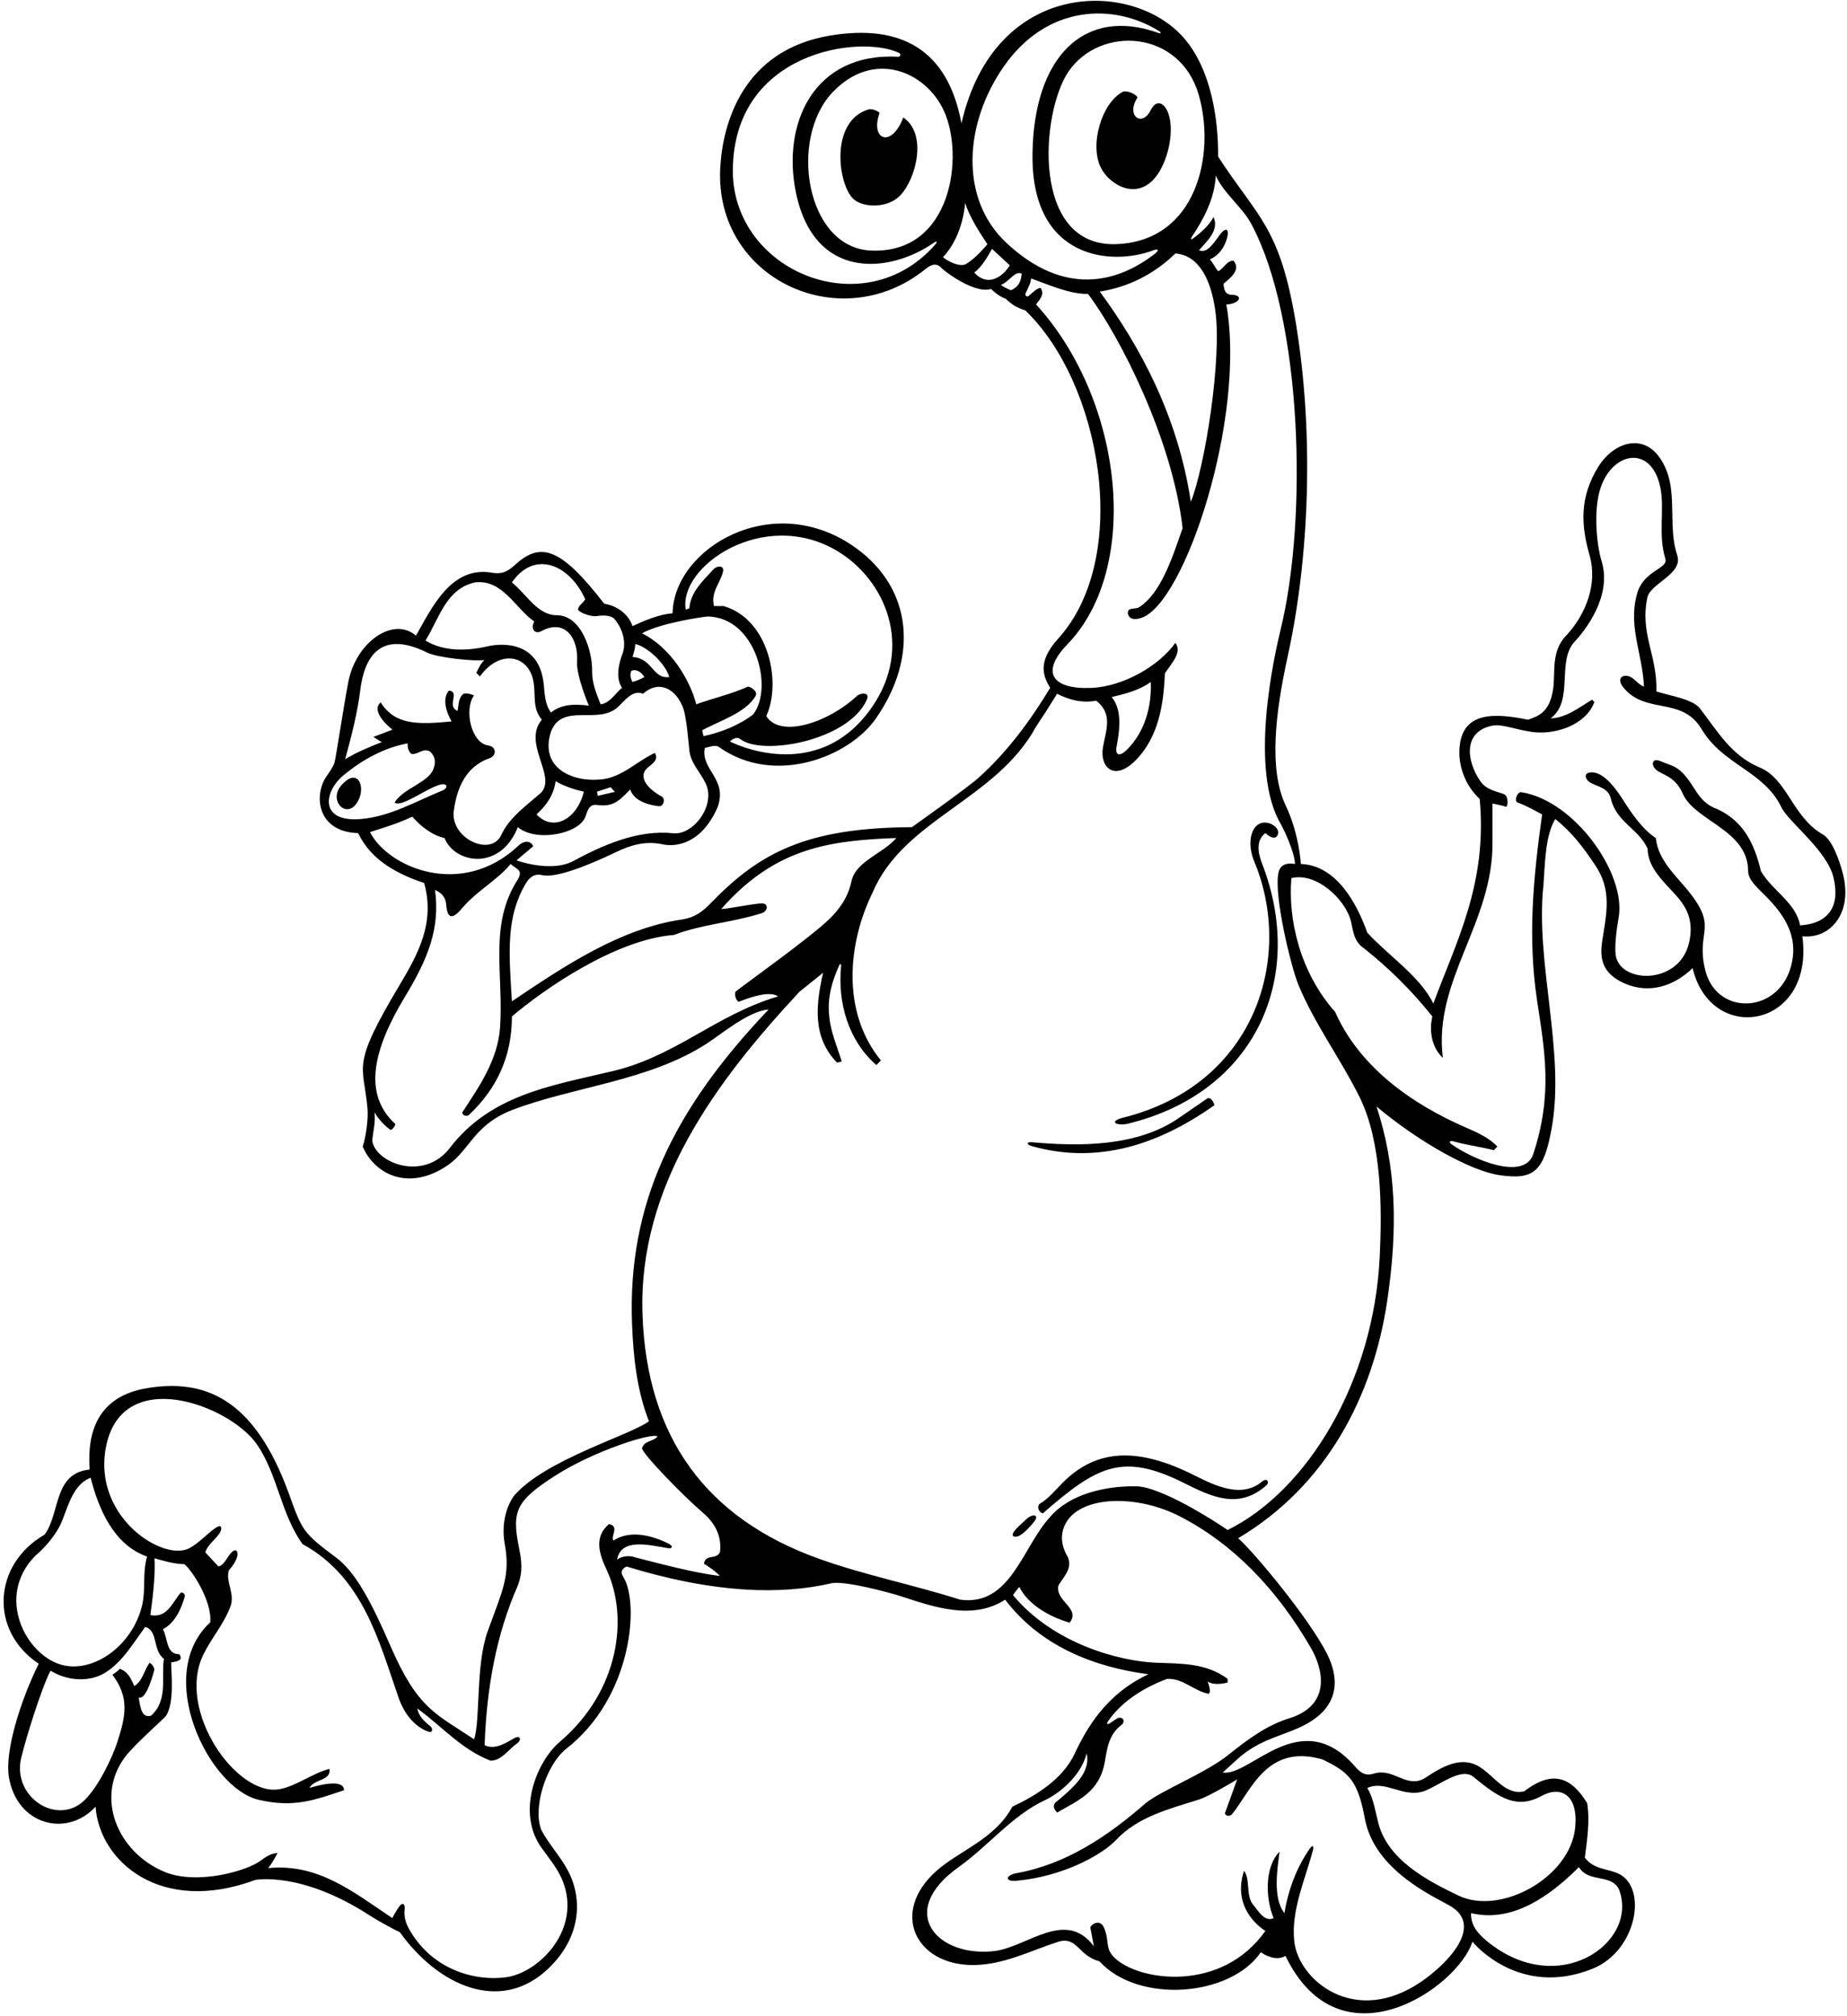 <?xml version="1.0" encoding="UTF-8"?>
<svg xmlns="http://www.w3.org/2000/svg" xmlns:xlink="http://www.w3.org/1999/xlink" width="480pt" height="524pt" viewBox="0 0 480 524" version="1.1">
<g id="surface1">
<path style=" stroke:none;fill-rule:nonzero;fill:rgb(0%,0%,0%);fill-opacity:1;" d="M 478.941 227.129 C 478 223.406 476.074 218.188 473.695 216.867 C 465.754 212.34 464.473 202.211 457.043 199.359 C 449.781 196.199 446.367 190.051 441.672 183.988 C 439.578 181.629 434.223 180.902 430.465 179.707 C 430.723 170.141 426.043 164.602 428.176 155.039 C 429.398 151.414 437.473 149.047 435.863 144.277 C 433.492 137.164 435.789 128.855 433.039 122.141 C 428.688 111.512 419.547 114.578 415.406 121.246 C 410.484 129.176 410.82 136.363 413.109 144.352 C 415.215 151.699 412.18 159.496 407.254 164.945 C 402.812 169.273 404.352 175.105 403.582 179.379 C 402.648 185.086 399.871 186.109 397.09 187.062 C 387.551 185.066 380.539 185.48 379.402 193.418 C 378.676 198.512 380.633 204.023 384.539 207.645 C 386.629 229.746 378.242 245.172 372.496 260.848 C 369.078 253.762 360.797 248.379 355.332 242.402 C 352.684 234.973 347.391 224.895 338.078 224.555 C 338.078 224.555 337.617 216.652 334.148 209.398 C 329.703 200.105 331.391 185.465 334.633 170.668 C 340.293 144.871 341.504 112.918 336.812 84.238 C 332.637 58.727 326.781 56.512 316.559 40.688 C 316.648 31.195 314.836 18.102 307.641 9.844 C 294.324 -5.434 258.457 -5.602 249.863 32.062 C 246.258 12.551 233.816 6.277 215.824 9.23 C 193.098 12.965 187.789 31.992 187.176 43.68 C 185.656 72.496 218.469 87.742 240.488 69.949 C 241.961 68.758 243.395 68.152 244.805 69.785 C 245.152 70.188 253.023 76.469 257.547 75.105 C 257.547 75.105 259.539 77.078 261.367 77.656 C 263.137 79.332 264.398 80.023 266.43 80.656 C 285.973 99.266 294.375 144.598 274.961 166.031 C 269.469 172.094 271.152 175.867 272.922 178.777 C 267.84 187.203 261.727 195.539 254.152 202.285 C 251.289 204.84 236.969 214.988 236.969 214.988 C 209.75 215.145 197.555 221.488 184.875 234.574 C 182.543 236.984 180.648 238.426 177.285 238.973 C 161.23 241.277 146.613 251.113 133.035 260.25 C 132.219 247.199 131.508 238.457 136.574 229.73 C 137.512 228.117 138.793 226.965 140.867 227.449 C 144.148 228.215 151.594 225.547 160.297 221.379 C 163.781 219.707 167.449 218.578 171.723 219.344 C 175.93 220.43 182.496 219.012 186.496 209.777 C 189.168 202.359 182.055 200.129 183.164 194.406 C 184.273 194.152 185.984 193.469 186.84 194.152 C 201.211 204.379 220.578 196.777 227.555 186.836 C 238.719 170.914 237.191 153.094 222.488 142.461 C 201.039 126.949 175.07 142.43 174.797 159.395 C 171.379 159.648 167.707 161.188 164.379 162.723 C 163.266 159.48 160.277 157.43 157.031 156.914 C 145.848 142.469 140.586 140.633 133.867 146.797 C 131.797 148.695 130.359 149.207 128.082 148.891 C 117.066 146.754 111.906 158.691 108.098 165.199 C 102.215 160.156 92.59 166.812 90.547 177.117 C 89.379 183.023 87.273 197.152 86.93 198.184 C 86.496 199.469 85.648 200.617 84.836 201.797 C 81.527 206.574 82.285 216.211 93.07 216.527 C 96.484 223.699 103.402 227.199 110.234 229.508 C 113.102 239.887 108.656 247.945 103.855 256 C 91.047 277.488 94.473 276.398 95.508 288.137 C 95.734 290.715 95.148 295.309 94.266 297.996 C 97.316 305.227 106.273 309.789 116.375 302.84 C 122.086 298.91 123.113 292.418 133.035 288.52 C 149.402 282.293 168.469 281.047 183.695 271.219 C 187.402 268.824 194.605 262.719 199.734 262.387 C 175.043 288.344 163.012 312.926 164.262 344.254 C 164.605 352.977 165.547 361.453 168.648 369.391 C 163.57 373.137 141.832 379.297 133.633 388.691 C 131.18 392.086 130.371 396.883 131.16 401.176 C 132.719 409.621 130.539 413.414 126.715 424.074 C 123.594 432.77 124.879 446.883 123.215 452.059 C 113.285 445.398 108.59 444.238 101.461 427.77 C 96.449 416.188 92.312 408.5 87.312 404.789 C 78.77 398.445 78.516 397.773 75.133 388.371 C 65.918 362.762 52.621 358.5 38.387 360.754 C 22.918 363.203 22.93 376.039 23.297 381.945 C 13.816 382.883 15.695 393.305 11.598 398.855 C -1.754 406.52 -2.906 423.77 10.059 432.414 C 5.012 442.672 1.266 455.387 2.301 461.789 C 4.336 474.371 17.395 477.699 24.836 469.566 C 25.809 483.695 41.648 497.766 66.34 488.609 C 66.34 488.609 78.188 486.23 96.051 497.82 C 98.168 499.191 101.684 501.121 103.922 502.199 C 113.852 516.062 129.781 523.25 142.051 512.055 C 150.762 504.105 151.633 494.094 147.73 486.441 C 145.812 482.68 142.688 479.406 140.723 475.715 C 138.391 470.168 141.746 458.883 147.129 454.535 C 164.328 441.195 166.176 416.66 162.051 409.988 C 161.41 408.953 161.133 407.992 162.84 407.137 C 185.91 414.258 203.281 414.473 216.02 411.508 C 219.406 410.719 231.453 413.98 234.414 414.961 C 243.301 417.895 252.957 421.078 261.219 415.762 C 270.273 427.719 284.105 433.27 298.453 435.148 C 287.469 440.289 282.48 449.012 279.223 455.914 C 276.16 462.395 269.242 466.688 263.098 469.566 C 258.496 478.066 249.293 480.973 243.348 486.27 C 231.223 497.074 237.961 510.699 252.777 510.723 C 260.82 510.734 267.809 506.98 275.055 504.664 C 280.008 503.211 280.18 508.312 285.711 509.746 C 295.934 520.926 319.832 518.922 327.66 507.398 C 329.371 508.594 332.016 509.617 334.066 508.336 C 348.266 537.793 378.824 516.633 382.66 504.664 C 382.66 504.664 394.594 519.469 413.891 511.676 C 425.363 507.047 428.25 490.664 420.672 486.996 C 417.887 485.648 414.148 485.941 411.867 482.801 C 412.465 478.277 413.23 473.066 412.465 468.625 C 408.527 462.23 403.742 459.695 396.152 465.551 C 391.453 466.746 388.465 461.793 384.793 459.402 C 380.078 456.18 374.953 459.047 370.703 461.879 C 365.75 465.293 362.418 459.402 357.125 460.941 C 354.633 461.742 353.398 460.547 352.098 459.059 C 337.941 442.867 324.875 461.871 317.754 460.684 L 321.512 457.27 C 327.582 451.727 333.961 451.148 339.523 448.074 C 348.703 443 347.688 435.512 344.945 430.004 C 340.23 420.527 325.41 402.875 321.77 399.793 C 344.637 386.215 356.836 363.027 360.535 337.945 C 363.316 319.074 362.867 303.211 357.723 287.578 C 368.973 297.008 382.379 304.375 389.688 305.43 C 398.66 306.727 401.246 304.531 403.281 293.039 C 406.781 273.238 398.98 250.32 401.105 230.105 C 401.531 224.469 401.531 217.293 404.18 212.855 C 408.535 216.355 411.438 220.199 414.344 224.555 C 419.074 231.25 417.477 237.449 416.371 244.688 C 415.629 249.574 416.68 253.164 422.285 255.641 C 428.688 258.371 435.008 256.32 439.879 251.625 C 444.688 271.828 471.613 267.305 468.398 243.34 C 475.441 244.105 481.594 237.605 478.941 227.129 Z M 311.543 24.703 C 315.965 40.09 311.02 62.648 290.137 63.449 C 267.812 64.305 270.445 29.125 277.707 18.566 C 285.961 6.562 306.66 7.699 311.543 24.703 Z M 305.457 65.879 C 311.777 66.367 314.762 73.035 315.836 80.742 C 317.586 93.281 313.16 121.203 309.473 130.441 C 306.094 107.98 296.176 89.906 285.816 75.785 C 293.246 74.59 299.82 71.348 305.457 65.879 Z M 243.129 63.469 C 224.566 84.828 190.23 70.441 190.449 44.129 C 190.711 13.332 223.512 8.945 233.586 13.727 C 234.23 14.035 234.051 14.781 233.395 14.746 C 211.379 13.594 203.211 32.219 206.82 49.938 C 211.512 72.957 231.062 71.219 242.797 63.02 C 243.438 62.566 243.652 62.863 243.129 63.469 Z M 226.23 65.113 C 209.488 64.301 204.91 36.121 216.336 24.023 C 226.934 12.805 240.535 18.434 245.301 28.797 C 250.66 40.453 247.438 66.145 226.23 65.113 Z M 245.051 66.844 C 250.449 61.172 250.801 52.73 250.801 52.73 C 252.082 56.57 254.305 59.988 256.609 63.488 C 254.828 65.477 253.223 67.332 250.918 68.699 C 249.211 69.383 246.414 67.953 245.051 66.844 Z M 253.191 70.836 C 255.07 69.469 256.609 66.82 257.805 64.684 L 262.414 68.953 C 260.711 71.832 256.742 74.777 253.191 70.836 Z M 262.758 75.445 C 262.055 75.176 260.715 74.562 260.117 74.047 C 262.254 73.281 263.832 70.191 265.527 71.141 C 265.297 73.555 264.492 74.578 262.758 75.445 Z M 261.547 63.125 C 249.242 51.617 250.59 32.004 260.879 17.262 C 272.16 1.09 289.5 0.805 301.215 8.07 C 301.844 8.461 301.727 8.805 301.07 8.566 C 281.688 1.613 268.586 14.848 268.324 40.164 C 268.039 67.785 289.262 69.027 299.637 65.09 C 301.117 64.527 301.246 65.078 300.152 65.93 C 290.305 73.605 276.477 77.09 261.547 63.125 Z M 217.508 143.16 C 230.113 150.629 237.535 168.113 226.551 183.871 C 212.207 204.445 189.711 192.73 189.711 192.73 C 190.586 191.773 191.715 191.566 192.363 192.078 C 198.004 196.543 220.488 192.559 225.262 181.883 C 226.254 179.66 223.398 180.242 222.863 180.742 C 215.18 187.922 202.75 191.906 199.137 186.121 C 203.129 177.496 199.926 160.973 188.031 157.516 L 185.555 157.516 C 184.629 153.953 187.203 151.52 187.887 148.613 C 188.324 146.762 186.223 147.125 185.543 147.855 C 182.512 151.105 179.469 153.91 179.152 158.113 L 178.211 158.453 C 176.277 147.16 198.5 131.895 217.508 143.16 Z M 183.992 160.234 C 196.461 160.508 201.098 178.809 195.73 185.68 C 192.23 188.41 187.352 190.395 182.824 191.332 L 182.48 189.797 C 187.219 187.266 193.848 185.203 196.34 180.922 C 197.129 179.566 194.711 178.297 194.297 178.484 C 189.996 180.441 185.355 181.445 180.945 183.051 C 179.348 176.855 174.414 168.383 166.855 164.602 C 171.465 161.953 183.117 160.215 183.992 160.234 Z M 165.113 167.41 C 167.746 167.867 172.746 172.031 173.941 175.961 C 169.586 176.559 169.664 171.098 164.379 170.75 C 164.816 169.422 165.031 168.52 165.113 167.41 Z M 164.035 174.422 C 165.078 173.715 166.684 174.594 167.453 175.961 C 167.023 176.262 165.316 177.016 164.379 177.242 C 163.809 176.34 163.695 175.191 164.035 174.422 Z M 152.078 155.723 C 151.566 156.832 150.371 157.172 150.199 158.453 C 150.797 159.395 153.754 160.312 155.012 160.133 C 156.539 159.91 158.109 159.84 159.426 160.59 C 161.73 163.066 162.754 166.738 161.902 169.555 C 160.875 172.203 159.852 176.047 161.645 178.777 C 160.023 180.059 158.484 182.793 156.094 183.051 C 155.008 180.332 153.812 177.453 153.883 174.371 C 153.996 169.512 151.246 159.891 144.648 159.891 C 139.738 159.891 136.996 154.645 133.035 151.367 C 138.859 142.918 147.945 146.594 152.078 155.723 Z M 123.473 151.367 C 130.645 150.512 133.977 158.199 138.844 161.527 C 137.855 163.34 138.949 164.977 140.688 164.035 C 146.848 160.723 150.375 165.844 149.973 172.066 C 149.742 175.609 153.02 183.391 153.02 183.391 C 149.348 182.965 145.93 182.965 143.199 185.184 C 141.621 183.129 141.566 180.434 141.305 177.844 C 140.172 166.727 130.742 167.055 126.66 167.996 C 121.148 169.27 115.188 169.316 110.574 166.48 C 114.078 160.93 115.871 152.988 123.473 151.367 Z M 93.621 179.406 C 95.109 167.48 101.484 164.879 111.031 169.621 C 113.707 170.953 123.574 171.961 125.91 171.539 C 124.801 172.562 124.371 173.758 123.777 174.867 L 124.715 175.809 C 129.945 168.586 137.461 170.258 138.652 177.223 C 139.285 180.926 138.277 184.098 140.824 187.039 C 135.699 193.102 144.613 201.566 140.684 205.953 C 136.996 209.258 132.41 212.355 130.285 216.984 C 127.59 222.844 117.012 217.891 117.926 210.812 C 118.691 204.918 120.996 199.254 127.191 197.074 C 129.027 196.48 129.203 194.078 126.785 193.727 C 122.516 193.109 120.52 184.512 123.18 180.762 C 122.496 180.422 121.285 180.059 120.434 180.316 C 119.066 181.512 119.25 183.066 118.906 184.773 C 115.918 183.492 119.676 179.906 116.688 179.48 C 114.148 182.293 117.371 187.508 117.371 187.508 C 108.434 188.359 102.672 188.441 98.926 182.555 C 96.008 185.086 102 189.645 102 189.645 L 97.047 191.523 C 97.047 191.523 98.801 192.699 99.23 192.871 C 95.984 194.152 92.605 195.535 89.703 197.328 C 91.277 191.457 92.852 185.586 93.621 179.406 Z M 144.395 203.031 C 146.613 204.398 149.773 205.34 151.738 205.766 C 149.875 213.219 143.547 216.156 139.441 211.656 C 142.117 209.211 143.883 206.617 144.395 203.031 Z M 89.188 201.566 C 94.215 197.359 100.055 194.273 105.965 193.199 C 105.793 194.141 106.219 195.434 106.902 195.945 C 108.695 196.199 109.977 194.234 111.77 195.348 C 113.051 196.457 113.309 198.164 112.711 199.617 C 111.672 203.344 104.77 204.824 102.547 208.586 C 104.172 209.957 110.285 205.281 113.98 204.055 C 116.434 203.238 116.531 204.832 114.992 205.457 C 108.004 208.289 101.367 212.25 93.719 212.875 C 82.914 213.758 84.191 205.746 89.188 201.566 Z M 96.145 216.27 C 100.156 214.988 103.316 214.051 107.16 212.258 C 109.211 214.648 112.285 217.121 115.527 217.809 C 118.059 224.355 129.922 226.613 134.574 214.988 C 139.43 219.008 150.594 216.672 152.141 212.246 C 152.723 210.59 153.125 208.934 155.18 209.215 C 159.059 209.742 160.699 208.469 163.781 205.168 C 164.719 208.07 168.219 209.18 171.125 209.523 C 172.449 209.785 173.035 207.59 171.957 207.008 C 167.793 204.758 165.789 201.582 168.402 199.453 C 169.742 198.367 171.191 197.383 170.184 195.688 C 165.512 197.844 161.629 202.059 156.238 202.574 C 148.184 203.348 140.215 199.25 143.199 190.137 C 146.188 182.449 155.582 188.602 160.703 183.648 C 162.496 181.938 164.465 179.207 167.109 180.316 C 171.492 176.449 175.781 179.332 177.516 183.941 C 178.438 186.383 178.996 193.609 179.156 195.102 C 179.512 198.367 182.051 200.789 183.379 203.574 C 186.145 209.395 180.078 217.113 175 216.57 C 165.707 215.578 156.629 219.656 148.664 223.953 C 144.883 225.836 138.93 225.234 134.23 223.613 L 138.586 219.941 C 137.648 218.062 135.684 218.754 134.574 219.941 C 119.879 233.598 100.867 225.484 96.145 216.27 Z M 155.152 205.766 L 158.699 204.594 L 159.789 205.812 L 155.324 206.852 Z M 157.887 278.695 C 142.965 282.242 127.41 284.672 116.898 298.355 C 110.07 307.242 97.516 302.203 96.742 296.461 C 96.996 293.641 97.594 292.105 97.34 289.113 C 98.242 290.715 99.82 292.48 101.438 293.637 C 101.809 293.898 102.949 292.332 102.695 292.098 C 94.297 284.375 96.887 272.879 105.215 259.105 C 111.109 249.352 114.434 241.438 113.051 231.301 C 114.906 232.125 115.828 233.344 115.949 235.062 C 116.379 241.055 119.504 236.66 120.762 235.281 C 124.363 231.336 129.461 228.527 132.695 224.555 C 134.156 225.902 136.051 226.059 134.574 228.566 C 126.973 240.352 130.902 252.992 129.961 266.996 C 129.363 275.535 124.496 282.453 120.141 289.113 C 120.141 289.969 121.422 290.312 121.934 289.715 C 129.363 282.711 133.035 274.258 133.035 264.18 C 140.812 257.559 159.629 244.211 175.137 243 C 182.227 240.266 190.254 239.754 197.598 237.449 C 199.762 236.965 199.844 234.602 197.734 234.793 C 194.215 235.113 189.055 236.25 187.434 236.254 C 200.801 221.094 214.113 218.68 230.508 217.898 C 232.023 217.828 232.953 217.809 232.953 217.809 C 229.281 221.992 222.289 223.887 221.254 229.164 C 220.359 233.254 218.156 236.344 215.379 239.004 C 210.211 243.961 193.414 255.895 191.105 257.773 C 190.922 259.012 191.23 259.848 191.965 260.375 C 195.297 259.051 200.078 257.492 202.211 258.969 C 185.664 263.855 175.117 275.078 157.887 278.695 Z M 9.121 404.406 C 12.484 401.535 14.41 398.656 15.383 396.895 C 17.352 393.336 18.352 386.02 23.555 384.078 C 25.602 392.105 29.5 401.484 38.211 404.559 C 36.969 408.988 37.906 412.902 36.984 416.996 C 34.574 427.734 24.098 435.125 15.762 432.625 C 6.613 429.883 -1.152 414.953 9.121 404.406 Z M 22.055 467.793 C 15.055 474.762 3.164 467.211 5.484 457 C 6.484 452.602 10.723 438.828 13.133 434.211 C 17.234 436.773 22.957 437.367 27.227 434.809 C 31.75 432.074 34.656 427.035 37.73 422.852 C 41.145 423.789 39.609 428.914 42.598 431.137 C 41.828 435.918 43.793 441.809 39.266 445.91 C 36.992 446.551 36.523 444.328 36.051 441.168 C 37.676 441.914 39.336 436.945 40.082 434.086 C 40.277 433.34 39.023 431.969 38.816 432.246 C 37.43 434.109 37.141 436.812 34.91 438.223 C 34.059 436.43 33.406 434.496 31.098 433.727 C 30.637 434.355 29.902 434.754 29.219 435.266 C 33.5 441.031 32.879 445.535 30.453 452.895 C 29.176 456.777 25.703 464.164 22.055 467.793 Z M 187.094 403.465 C 185.898 405.516 183.453 403.766 182.938 406.41 C 184.031 407.121 185.621 408.07 187.094 409.613 C 180.348 408.762 172.32 406.625 164.977 404.746 C 163.629 404.223 161.645 404.406 160.363 405.344 C 161.41 399.691 168.469 401.508 173.641 402.387 C 174.75 402.574 175 401.82 173.809 401.227 C 169.48 399.074 163.824 397.535 159.426 400.391 C 158.57 399.367 161.133 396.633 158.23 396.121 C 154.301 399.523 155.727 403.891 157.645 407.98 C 163.383 420.23 161.074 439.453 145.453 452.73 C 139.559 457.742 134.027 470.977 140.777 480.324 C 142.73 483.031 144.902 485.637 146.133 488.621 C 151.359 501.293 140.211 512.621 131.668 513.875 C 123.773 515.031 112.184 512.164 106.145 501.062 C 105.367 499.637 104.973 498.055 105.16 496.281 C 105.34 494.602 104.504 494.586 103.949 495.27 C 102.973 496.473 101.949 498.516 101.949 498.516 C 91.617 491.598 82.648 484.254 69.668 485.535 C 70.695 484.34 71.379 482.973 72.145 481.605 C 70.441 481.684 69.125 482.551 67.828 483.539 C 64.199 486.305 51.102 490.004 42.73 486.496 C 30.461 481.359 24.684 467.156 32.465 456.688 C 34.883 453.438 42.738 446.605 43.191 445.883 C 45.383 442.383 44.477 434.766 44.477 432.074 C 45.684 431.812 47.805 431.734 46.609 429.941 C 43.109 430.023 43.621 425.668 42.34 423.449 C 45.469 421.812 47.117 418.164 48.027 414.922 C 48.207 414.266 47.234 413.652 46.934 414.004 C 44.645 416.688 43.449 420.598 39.066 419.766 C 39.445 417.246 40.504 409.371 40.133 405.004 C 42.352 405.602 44.902 406.453 47.891 406.539 C 49.473 407.594 55.152 415.848 54.641 421.656 C 39.84 435.281 54.168 464.688 67.191 467.773 C 76.375 469.906 81.625 467.887 89.395 465.293 C 89.414 462.184 82.648 464.016 80.43 464.699 C 81.625 462.305 86.066 462.902 85.641 459.742 C 81.336 460.789 77.109 464.176 72.691 465.012 C 61.598 467.117 45.809 444.723 52.785 430.164 C 54.879 425.797 57.988 422.445 59.848 417.641 C 61.215 414.227 58.48 410.98 59.508 408.078 C 60.508 407.016 61.227 405.875 61.629 404.621 C 61.953 403.625 61.559 401.938 59.961 403.695 C 58.934 404.828 58.309 406.738 56.773 407.137 L 53.355 403.465 C 53.891 401.566 55.992 400.121 57.082 398.469 C 57.629 397.645 58 395.691 55.836 397.242 C 53.609 398.84 51.605 401.098 49.266 402.359 C 42.48 406.016 24.359 394.438 27.445 376.594 C 31.285 354.371 59.832 365.199 66.832 375.492 C 72.215 383.41 72.977 393.488 78.637 401.328 C 94.266 409.871 98.449 426.438 103.488 440.957 C 104.879 445.152 107.605 448.785 111.398 450.098 C 112.402 450.445 112.637 449.309 111.785 448.621 C 109.996 447.176 108.73 445.828 108.441 444.031 C 115.188 448.984 119.969 454.707 127.484 457.609 C 130.363 457.609 132.172 454.648 134.328 453.148 C 135.68 452.207 135.191 450.879 133.66 451.754 C 131.254 453.125 128.664 454.844 125.945 453.594 C 126.461 438.82 128.938 424.816 134.574 412.09 C 135.957 408.34 135.543 405.562 134.871 402.234 C 132.961 392.742 134.074 390.102 144.23 383.574 C 154.27 377.121 169.328 372.328 170.867 373.32 C 169.93 374.688 167.453 374.344 166.855 376.395 C 166.77 377.676 177.527 388.777 182.824 393.305 C 186.164 396.207 187.605 399.707 187.094 403.465 Z M 420.746 491.086 C 426.051 504.875 404.898 519.848 386.309 504.41 C 384.043 502.527 382.16 500.312 382.316 497.234 C 392.992 499.797 402.727 492.879 410.328 485.277 C 412.891 489.465 418.781 486.902 420.746 491.086 Z M 370.02 465.551 C 374.203 464.016 379.793 459.141 383 461.879 C 389.859 467.566 394.316 470.234 400.723 466.73 C 405.699 464.012 410.246 466.578 409.352 475.094 C 407.988 488.016 389.992 497.918 379.023 492.668 C 370.723 488.699 360.266 483.188 358.062 473.238 C 357.277 470.113 356.867 467.258 355.332 464.699 C 360.027 462.562 364.641 467.344 370.02 465.551 Z M 340.691 428.32 C 343.98 434.008 345.848 443.062 335.348 446.508 C 329.094 448.363 324.062 452.246 319.09 456.203 C 313.176 460.91 301.914 465.301 297.77 468.625 C 287.895 477.27 276.988 484.562 264.207 486.836 C 261.305 487.352 261.062 489.102 264.055 488.832 C 276.133 487.758 286.375 482.125 290.039 478.223 C 295.719 472.172 303.867 470.145 311.656 467.691 C 314.246 466.875 321.512 462.477 321.512 462.477 L 318.391 471.113 C 318.141 471.914 319.617 472.309 320.23 471.445 C 325.07 465.609 329.148 453.098 343.633 457.27 C 350.617 460.578 352.887 462.844 354.699 472.672 C 357.18 486.109 372.535 492.855 376.793 495.312 C 385.879 500.555 375.965 510.496 369.441 514.988 C 352.18 526.879 337.457 514.766 336.348 504.512 C 335.48 496.48 339.27 488.297 341.242 480.746 C 341.5 479.75 341.047 479.504 340.418 480.406 C 336.992 485.328 334.77 491.168 333.809 497.234 C 330.648 493.305 332.016 485.449 332.527 481.266 C 328.719 485.082 328.773 493.219 330.992 498.516 C 328.602 499.711 326.895 496.465 325.441 494.758 C 323.816 492.367 324.93 488.438 323.305 486.219 C 319.832 496.641 328.855 501.848 328.855 501.848 C 317.504 517.91 296.348 514.953 289.879 509.047 C 286.996 506.41 288.484 504.816 286.922 501.039 C 286.078 499.008 284.109 499.625 283.34 500.906 L 284.277 505.859 C 277.02 496.125 267.285 505.773 258.742 507.055 C 243.836 508.98 232.508 497.047 249.266 485.164 C 256.707 479.883 263.184 471.742 271.57 467.871 C 274.961 466.309 280.887 461.785 282.398 455.73 C 283.547 460.738 278.758 464.801 274.316 468.473 C 273.379 469.414 274.117 470.418 274.715 471.102 C 280.297 467.848 285.762 465.793 287.129 457.848 C 287.727 454.352 288.203 450.793 291.367 448.387 C 292.414 447.684 292.141 446.137 290.594 446.508 C 289.992 446.805 289.27 447.277 288.578 447.789 C 287.887 448.301 287.465 448.09 287.859 447.504 C 291.547 442.055 297.539 438.504 303.324 436.344 C 307.508 436.172 310.324 439.535 314.082 440.219 C 314.98 439.82 313.828 437.027 313.828 437.027 C 315.191 437.969 317.5 437.711 319.035 437.285 L 319.035 436.344 C 313.465 432.191 306.988 432.406 300.5 432.152 C 290.992 431.777 273.809 427.277 263.254 414.578 C 263.613 413.996 264.32 413.164 264.895 412.434 C 267.199 417.129 272.949 420.297 277.988 421.746 C 280.895 417.902 274.199 416.273 275.055 412.09 C 276.336 409.871 278.758 407.785 277.531 404.746 C 276.355 402.762 275.715 400.598 276.074 398.484 C 277.715 388.844 294.199 387.719 306.609 394.105 C 320.449 401.227 331.812 412.961 340.691 428.32 Z M 358.578 326.414 C 357.051 359.195 339.656 387.496 319.035 397.66 C 315.941 395.488 301.359 386.129 295.039 386.301 C 287.695 386.215 278.234 388.062 272.922 394.242 C 265.66 402.098 262.672 417.559 249.52 415.762 C 237.441 411.906 224.684 409.387 212.723 405.09 C 183.656 394.648 168.078 373.672 166.973 341.668 C 165.816 308.312 185.949 281.191 207.762 257.773 L 213.91 252.82 C 212.031 261.105 211.043 269.523 217.531 276.184 L 218.777 275.879 C 216.094 267.785 213.016 261.965 218.129 250.84 C 218.332 250.398 218.641 250.535 218.586 251.059 C 217.629 260.723 220.531 270.5 227.742 276.816 L 228.938 275.621 C 218.691 263.066 220.23 245.305 226.805 231.898 C 234.918 212.855 258.914 207.898 269.246 188.855 C 271.129 186.039 272.664 183.66 274.715 180.316 C 277.367 181.676 280.949 182.879 284.875 182.109 C 289.301 185.531 287.41 189.793 286.641 194.195 C 285.746 199.316 289.492 203.266 295.102 197.637 C 301.047 191.664 302.414 183.168 302.727 175.02 C 304.348 172.461 307.336 169.641 305.457 167.078 C 301.234 173.039 291.93 178.496 283.43 178.801 C 273.648 179.152 270.203 174.898 277.395 167.465 C 296.723 147.465 291.906 103.898 269.246 79.117 C 270.199 77.816 271.555 76.555 270.445 74.848 C 269.547 74.812 268.438 75.969 267.363 76.895 C 266.836 77.352 266.309 76.73 266.527 76.242 C 267.281 74.578 267.859 73.652 267.969 72.371 C 272.75 74.078 277.961 76.469 282.742 76.387 C 291.047 87.348 304.766 114.441 307.336 137.273 C 304.773 144.617 301.719 154.27 295.977 157.855 C 295.039 158.453 292.734 157.684 293.16 159.648 C 293.645 161.195 295.219 161.02 296.531 160.617 C 307.871 157.105 323.922 108.414 318.695 79.117 C 321.555 79.117 323.43 77.027 320.574 76.641 C 318.426 76.695 318.145 75.578 317.957 73.793 C 319.84 72.113 322.539 70.148 320.574 67.758 C 318.781 67.676 318.012 69.895 316.559 70.492 C 315.789 69.555 315.32 68.41 314.426 67.418 C 316.82 66.344 318.195 64.297 318.852 61.988 C 319.531 59.594 318.684 58.684 316.848 61.23 C 315.133 63.613 313.566 65.918 311.605 65.027 C 313.828 62.551 316.902 59.73 315.363 56.402 C 314.289 58.637 311.66 60.805 310.098 61.953 C 309.367 62.492 309.457 61.965 309.746 61.531 C 312.777 57.02 315.648 51.641 315.961 45.641 C 318.012 50.254 322.793 53.754 325.184 58.195 C 338.426 82.887 339.867 134.66 332.828 163.535 C 331.137 170.477 324.445 200.238 332.953 214.344 C 333.223 214.793 336.457 221.223 336.543 224.555 C 334.578 224.211 332.816 224.602 332.273 226.688 C 330.906 232.664 335.637 251.648 337.422 255.949 C 341.637 266.113 348.457 275.312 353.324 285.129 C 359.164 296.918 359.148 314.176 358.578 326.414 Z M 288.891 181.172 C 292.137 180.402 296.062 179.461 299.055 177.242 C 299.352 183.562 297.512 190.34 292.742 194.973 C 291.113 196.555 289.691 196.539 290.195 193.93 C 290.984 189.848 291.68 184.422 288.891 181.172 Z M 467.801 240.523 C 466.777 234.629 460.629 231.555 457.641 226.434 C 455.879 219.113 452.973 212.848 445.086 209.777 C 442.754 208.652 441.398 206.695 440.141 204.691 C 436.516 198.926 435.027 199.309 431.348 197.77 C 429.184 196.867 428.84 199.242 431.004 200.512 C 432.98 201.664 435.57 202.242 437.398 206.449 C 440.707 213.508 454.309 215.758 454.309 226.434 C 454.316 228.812 457.105 231.086 459.152 233.184 C 463.176 237.297 466.754 242.312 465.918 248.801 C 464.023 263.48 446.359 264.754 443.195 252.277 C 440.648 242.242 446.316 241.582 439.645 232.691 C 436.141 228.016 430.977 224.043 430.312 217.809 C 426.828 215.512 424.098 211.535 421.746 207.816 C 418.898 203.32 416.203 200.812 413.809 200.738 C 411.227 200.66 411.953 202.699 413.426 203.488 C 415.336 204.516 417.895 204.777 418.613 207.469 C 419.953 213.617 425.785 215.328 428.176 220.539 C 428.25 224.406 430.578 227.258 433.07 230.004 C 436.457 233.738 440.715 237.16 438.973 244.941 C 436.391 256.461 419.898 255.723 419.816 247.41 C 419.723 245.23 419.977 242.316 420.66 238.441 C 422.656 227.133 409.285 208.094 395.363 205.898 C 394.305 205.73 393.395 208.211 394.422 208.59 C 397.059 209.559 398.629 210.59 400.766 211.656 C 398.371 228.844 397.027 243.871 399.477 260.18 C 401.379 272.855 403.66 284.48 398.371 300.219 C 395.758 306.887 382.703 301.301 377.23 297.398 C 376.445 296.844 376.809 296.391 377.574 296.609 C 380.988 297.578 384.656 298.031 388.211 298.938 L 389.148 297.996 C 386.996 295.742 384.078 294.41 381.109 293.117 C 372.246 289.25 354.668 280.383 346.961 262.984 C 337.91 252.816 334.695 239.105 335.605 228.227 C 342.137 226.617 349.793 233.848 351.125 239.602 C 351.699 242.074 351.805 244.621 354.391 246.414 C 360.883 251.539 366.859 257.434 372.238 264.18 C 371.301 268.191 372.238 272.461 374.973 274.938 C 372.41 254.785 388.125 239.84 387.867 218.746 L 387.867 208.84 C 389.027 209.098 390.281 209.305 391.414 209.684 C 391.785 209.809 392.242 206.949 390.785 206.383 C 388.98 205.676 386.316 205.363 384.695 203.008 C 381.102 197.793 380.133 190.121 387.863 188.594 C 390.309 188.109 393.762 189.613 398.102 190.23 C 404.477 191.133 412.32 188.18 414.344 182.449 L 413.746 181.852 C 410.328 183.902 407.082 186.551 402.984 186.723 C 409.148 182.078 404.43 171.879 409.234 166.754 C 411.602 164.227 419.094 155.133 416.215 145.812 C 414.953 141.73 413.992 132.445 416.023 126.609 C 419.27 117.258 429.25 115.641 431.496 126.727 C 432.664 132.488 430.84 138.766 432.789 145.219 C 433.562 147.742 427.738 148.145 425.699 153.5 C 422.797 162.297 426.812 169.469 427.238 178.438 C 426.152 178.105 425.355 177.102 424.426 176.379 C 422.312 174.738 419.906 175.949 421.688 178.438 C 427.559 185.973 437.031 180.766 442.258 189.57 C 447.746 198.82 458.398 200.379 462.934 209.777 C 464.645 213.531 474.762 220.938 476.48 228.012 C 478.359 235.758 475.023 240.039 467.801 240.523 "/>
<path style=" stroke:none;fill-rule:nonzero;fill:rgb(0%,0%,0%);fill-opacity:1;" d="M 291.965 23.777 C 286.398 26.449 283.035 37.609 286.113 43.625 C 288.508 48.305 295.934 52.434 300.836 45.324 C 303.875 40.914 305.258 33.297 303.477 29.094 C 302.332 26.391 300.367 25.984 299.055 28.613 C 296.758 33.223 292.496 30.023 295.637 25.316 C 294.953 24.289 293.074 23.605 291.965 23.777 "/>
<path style=" stroke:none;fill-rule:nonzero;fill:rgb(0%,0%,0%);fill-opacity:1;" d="M 234.746 30.523 C 231.727 38.613 226.027 36.414 228.598 29.328 C 227.828 28.645 226.633 28.305 225.863 28.391 C 215.398 31.383 217.816 48.371 221.91 51.824 C 224.625 54.113 230.914 54.086 234.039 50.711 C 238.133 46.289 241.035 34.812 234.746 30.523 "/>
<path style=" stroke:none;fill-rule:nonzero;fill:rgb(0%,0%,0%);fill-opacity:1;" d="M 89.324 203.477 C 84.887 207.445 89.602 212.836 92.516 209 C 95.371 205.242 93.316 199.484 89.324 203.477 "/>
<path style=" stroke:none;fill-rule:nonzero;fill:rgb(0%,0%,0%);fill-opacity:1;" d="M 328.855 216.527 C 329.711 217.293 331.211 218.348 331.93 217.211 C 333.02 215.48 330.363 213.512 328.211 213.82 C 325.098 214.273 323.949 219.109 325.973 223.953 C 336.16 248.355 326.711 281.359 292.562 290.312 C 287.566 291.422 290.18 292.766 293.168 292.039 C 326.273 283.996 339.488 254.105 327.984 224.434 C 327.02 221.949 326.23 218.496 328.855 216.527 "/>
<path style=" stroke:none;fill-rule:nonzero;fill:rgb(0%,0%,0%);fill-opacity:1;" d="M 268.137 297.875 C 287.047 303.25 303.367 295.898 315.621 287.238 C 315.621 287.238 315.023 285.102 313.828 285.441 L 306.738 290.312 C 295.625 298.227 280.164 297.934 268.168 296.871 C 266.707 296.738 266.738 297.477 268.137 297.875 "/>
<path style=" stroke:none;fill-rule:nonzero;fill:rgb(0%,0%,0%);fill-opacity:1;" d="M 328.109 384.949 C 322.965 389.422 316.375 386.461 310.473 383.484 C 295.422 375.902 284.812 376.68 276.184 385.355 C 274.277 387.273 272.5 389.527 270.102 390.91 C 269.418 391.766 270.016 393.133 271.039 393.305 C 285.121 381.027 291.684 377.453 307.609 385.398 C 314.812 388.992 321.906 392.512 329.199 385.961 C 329.914 385.207 329.336 384.09 328.109 384.949 "/>
<path style=" stroke:none;fill-rule:nonzero;fill:rgb(0%,0%,0%);fill-opacity:1;" d="M 266.746 394.832 C 265.703 395.805 264.367 396.934 263.621 397.914 C 262.371 399.559 264.039 399.695 265.133 399.016 C 266.5 398.168 267.586 396.891 268.633 395.645 C 270.297 393.672 268.441 393.258 266.746 394.832 "/>
</g>
</svg>
